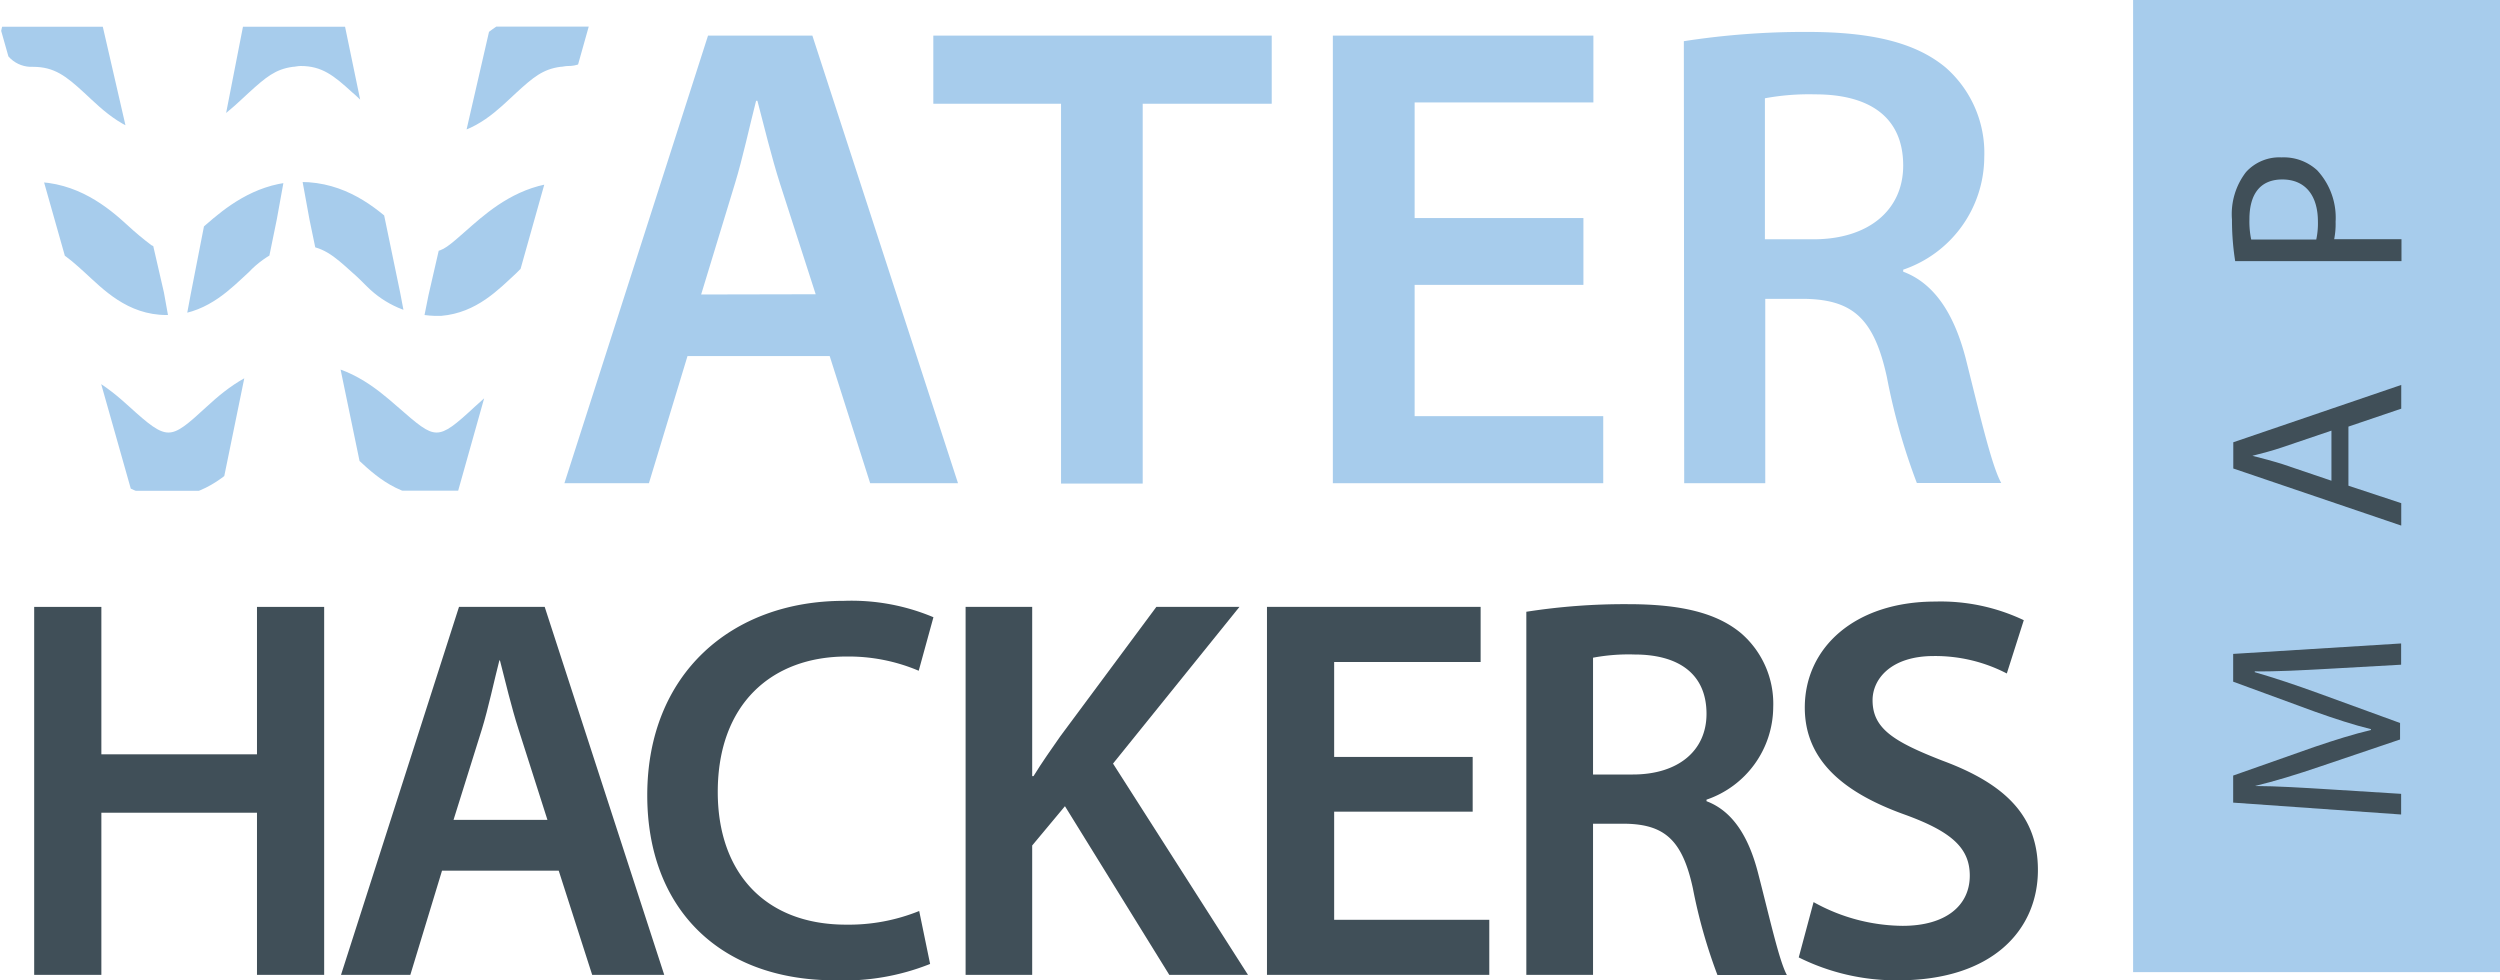 <svg xmlns="http://www.w3.org/2000/svg" xmlns:xlink="http://www.w3.org/1999/xlink" viewBox="0 0 210.62 82.59"><defs><style>.cls-1{fill:none;}.cls-2{clip-path:url(#clip-path);}.cls-3{fill:#a7ccec;}.cls-4{fill:#404f58;}</style><clipPath id="clip-path" transform="translate(0.07)"><path class="cls-1" d="M50.54,33.23A2.87,2.87,0,0,1,47.81,36c-1.79,0-2.85.87-4.39,2.26s-3.58,3.6-6.91,3.6-5.39-2.2-6.91-3.6S27.06,36,25.27,36s-2.79.87-4.33,2.26-3.58,3.6-6.91,3.6-5.39-2.2-6.91-3.6S4.59,36,2.79,36A2.84,2.84,0,0,1,.06,33.23a2.73,2.73,0,0,1,2.73-2.67c3.73,0,6.32,2.14,8,3.67s2.53,2.21,3.33,2.21,1.59-.67,3.26-2.21,4.26-3.67,8-3.67,6.25,2.14,8,3.67,2.54,2.21,3.33,2.21,1.6-.67,3.26-2.21,4.26-3.67,8-3.67A2.77,2.77,0,0,1,50.54,33.23ZM2.72,5.63c1.79,0,2.79.79,4.32,2.2s3.59,3.6,6.92,3.6h.59c3-.26,4.86-2.27,6.32-3.6s2.26-2,3.73-2.2c.19,0,.4-.07.66-.07,1.79,0,2.79.8,4.33,2.21.4.33.79.73,1.26,1.19a8.44,8.44,0,0,0,5.65,2.47h.6c3-.26,4.86-2.27,6.31-3.6s2.26-2,3.73-2.2c.2,0,.4-.07.66-.07a2.48,2.48,0,0,0,1-.19,1.84,1.84,0,0,0,.47-.26,2.73,2.73,0,0,0,1.26-2.2,2.56,2.56,0,0,0-.19-1h0a2.66,2.66,0,0,0-.6-.87,2.07,2.07,0,0,0-.4-.34,3.18,3.18,0,0,0-.47-.26A1.78,1.78,0,0,0,48.34.3,1.66,1.66,0,0,0,47.8.24h-.66a12.26,12.26,0,0,0-7.31,3.59c-1.47,1.33-2.27,2.07-3,2.2-.13,0-.2.07-.26.07A2.08,2.08,0,0,1,36,6a5.76,5.76,0,0,1-1.53-1.14,12.92,12.92,0,0,1-1.14-1,11.69,11.69,0,0,0-8-3.59h-.67a12.29,12.29,0,0,0-7.31,3.59c-1.47,1.33-2.26,2.07-3,2.2-.13,0-.2.07-.26.07a2.15,2.15,0,0,1-.6-.13,5.76,5.76,0,0,1-.73-.41,24.31,24.31,0,0,1-2-1.66A11.65,11.65,0,0,0,2.8.3H2.54A2.73,2.73,0,0,0,0,3.1,2.58,2.58,0,0,0,2.72,5.63Zm45,9.74h-.66c-3.33.26-5.72,2.2-7.32,3.59s-2.26,2.07-3,2.2c-.13,0-.19.07-.26.07a1.9,1.9,0,0,1-.93-.34A12.08,12.08,0,0,1,33.26,19c-1.66-1.53-4.26-3.67-8-3.67h-.66c-3.33.26-5.72,2.2-7.32,3.6s-2.26,2.07-3,2.2c-.13,0-.19.06-.26.06a1.93,1.93,0,0,1-.93-.34l-.4-.19a25.24,25.24,0,0,1-2-1.67c-1.67-1.54-4.27-3.67-8-3.67A2.83,2.83,0,0,0,0,18a2.72,2.72,0,0,0,2.73,2.67c1.79,0,2.79.88,4.32,2.27s3.59,3.6,6.92,3.6h.59c3-.27,4.86-2.27,6.32-3.6a8.28,8.28,0,0,1,2.6-1.86l.53-.2c.2-.06.4-.06.6-.13s.4-.07.66-.07c1.8,0,2.8.88,4.33,2.27.4.34.79.73,1.26,1.2a8.44,8.44,0,0,0,5.65,2.46h.6c3-.26,4.86-2.26,6.31-3.59A8.44,8.44,0,0,1,46,21.16c.2-.06.34-.13.53-.19s.41-.07.6-.13.4-.07.67-.07a2.81,2.81,0,0,0,2.72-2.67A2.9,2.9,0,0,0,47.75,15.37Z"/></clipPath></defs><title>Fichier 2</title><g id="Calque_2" data-name="Calque 2"><g id="Ebene_1" data-name="Ebene 1"><g class="cls-2"><path class="cls-3" d="M8.59,2.25l5.15,22.39,1.12,6.23L16,24.77l4.4-22.52H29l4.64,22.39,1.19,6.23,1.2-6,5.2-22.63h8.3l-11,39.1H30.74L26,18.48l-1.38-7.56-1.37,7.56L18.57,41.35H11L-.07,2.25Z" transform="translate(0.07)"/></g><path class="cls-3" d="M57.85,30,54.6,40.71H47.48L59.58,3h8.79L80.64,40.71h-7.4L69.83,30Zm10.8-5.21-3-9.3c-.73-2.29-1.35-4.87-1.91-7h-.11c-.56,2.18-1.12,4.81-1.79,7L59,24.81Z" transform="translate(0.07)"/><path class="cls-3" d="M89.32,8.74H78.56V3h28.51V8.74H96.2v32H89.32Z" transform="translate(0.07)"/><path class="cls-3" d="M133.33,24H119.11V35.06H135v5.65H112.22V3h21.95V8.63H119.11v9.74h14.22Z" transform="translate(0.07)"/><path class="cls-3" d="M141.79,3.47a66.31,66.31,0,0,1,10.41-.78c5.43,0,9.13.9,11.65,3a9.57,9.57,0,0,1,3.25,7.56,10.06,10.06,0,0,1-6.83,9.47v.17c2.68,1,4.31,3.64,5.26,7.28,1.18,4.7,2.19,9.07,3,10.52h-7.11a53,53,0,0,1-2.52-8.9c-1.07-4.93-2.86-6.5-6.78-6.61h-3.47V40.71h-6.83Zm6.83,16.69h4.09c4.64,0,7.56-2.46,7.56-6.21,0-4.15-2.92-6-7.4-6a20.46,20.46,0,0,0-4.25.33Z" transform="translate(0.07)"/><path class="cls-4" d="M8.47,51.13V63.55H21.58V51.13h5.66v31H21.58V68.47H8.47V82.13H2.81v-31Z" transform="translate(0.07)"/><path class="cls-4" d="M37.17,73.35,34.5,82.13H28.66l9.94-31h7.22l10.07,31H49.82L47,73.35Zm8.88-4.28-2.44-7.64c-.6-1.88-1.1-4-1.56-5.79H42c-.46,1.79-.92,4-1.47,5.79l-2.39,7.64Z" transform="translate(0.07)"/><path class="cls-4" d="M78.29,81.21a19.54,19.54,0,0,1-8,1.38c-9.85,0-15.83-6.16-15.83-15.59,0-10.21,7.09-16.38,16.57-16.38A17.78,17.78,0,0,1,78.57,52l-1.24,4.51a15.13,15.13,0,0,0-6.07-1.2c-6.31,0-10.86,4-10.86,11.41,0,6.81,4,11.18,10.81,11.18a15.81,15.81,0,0,0,6.16-1.15Z" transform="translate(0.07)"/><path class="cls-4" d="M81.28,51.13h5.61V65.39H87c.74-1.2,1.52-2.3,2.26-3.36l8.09-10.9h7L93.7,64.33l11.37,17.8H98.44L89.65,67.92l-2.76,3.31v10.9H81.28Z" transform="translate(0.07)"/><path class="cls-4" d="M124,68.38H112.33v9.11H125.4v4.64H106.67v-31h18v4.64H112.33v8H124Z" transform="translate(0.07)"/><path class="cls-4" d="M128.52,51.54a53.58,53.58,0,0,1,8.56-.64c4.46,0,7.5.73,9.57,2.48a7.86,7.86,0,0,1,2.67,6.21,8.29,8.29,0,0,1-5.62,7.78v.13c2.21.83,3.55,3,4.33,6,1,3.86,1.79,7.45,2.44,8.64h-5.85a44.47,44.47,0,0,1-2.07-7.31c-.87-4-2.34-5.34-5.56-5.43h-2.85V82.13h-5.62Zm5.62,13.71h3.35c3.82,0,6.21-2,6.21-5.11,0-3.4-2.39-5-6.07-5a16.22,16.22,0,0,0-3.49.27Z" transform="translate(0.07)"/><path class="cls-4" d="M152.72,76a15.65,15.65,0,0,0,7.5,2c3.63,0,5.66-1.7,5.66-4.23,0-2.35-1.57-3.73-5.53-5.16-5.1-1.84-8.37-4.55-8.37-9,0-5.06,4.23-8.93,11-8.93a16.32,16.32,0,0,1,7.45,1.57L169,56.74a13.07,13.07,0,0,0-6.16-1.47c-3.59,0-5.15,1.93-5.15,3.72,0,2.4,1.79,3.5,5.93,5.11,5.38,2,8,4.74,8,9.2,0,5-3.78,9.29-11.78,9.29a18.41,18.41,0,0,1-8.37-1.93Z" transform="translate(0.07)"/><rect class="cls-3" x="179.71" width="30.91" height="81.9"/><path class="cls-4" d="M196,56.35c-2,.11-4.34.24-6.11.21v.07c1.66.48,3.43,1.07,5.38,1.78l6.86,2.5V62.3l-6.74,2.28c-2,.68-3.82,1.24-5.5,1.64v0c1.77,0,4.14.15,6.26.28l6.07.38v1.74l-14.15-1V65.34l6.84-2.41c1.74-.59,3.3-1.08,4.77-1.43v-.07c-1.43-.35-3-.86-4.77-1.49l-6.84-2.51V55.09l14.15-.88V56Z" transform="translate(0.07)"/><path class="cls-4" d="M197.78,40.92l4.45,1.47v1.89l-14.15-4.81V37.26l14.15-4.83v2l-4.45,1.51Zm-1.43-4.64-4.07,1.38c-.93.32-1.77.53-2.59.74v0c.84.21,1.7.44,2.56.71l4.1,1.39Z" transform="translate(0.07)"/><path class="cls-4" d="M188.24,22a21.91,21.91,0,0,1-.27-3.5,5.79,5.79,0,0,1,1.18-4,3.79,3.79,0,0,1,3-1.24,4.17,4.17,0,0,1,3,1.09,5.87,5.87,0,0,1,1.55,4.33,6.63,6.63,0,0,1-.12,1.47h5.67V22Zm6.83-1.82a6.46,6.46,0,0,0,.14-1.51c0-2.21-1.07-3.55-3-3.55s-2.77,1.32-2.77,3.34a7.34,7.34,0,0,0,.15,1.72Z" transform="translate(0.07)"/></g></g></svg>